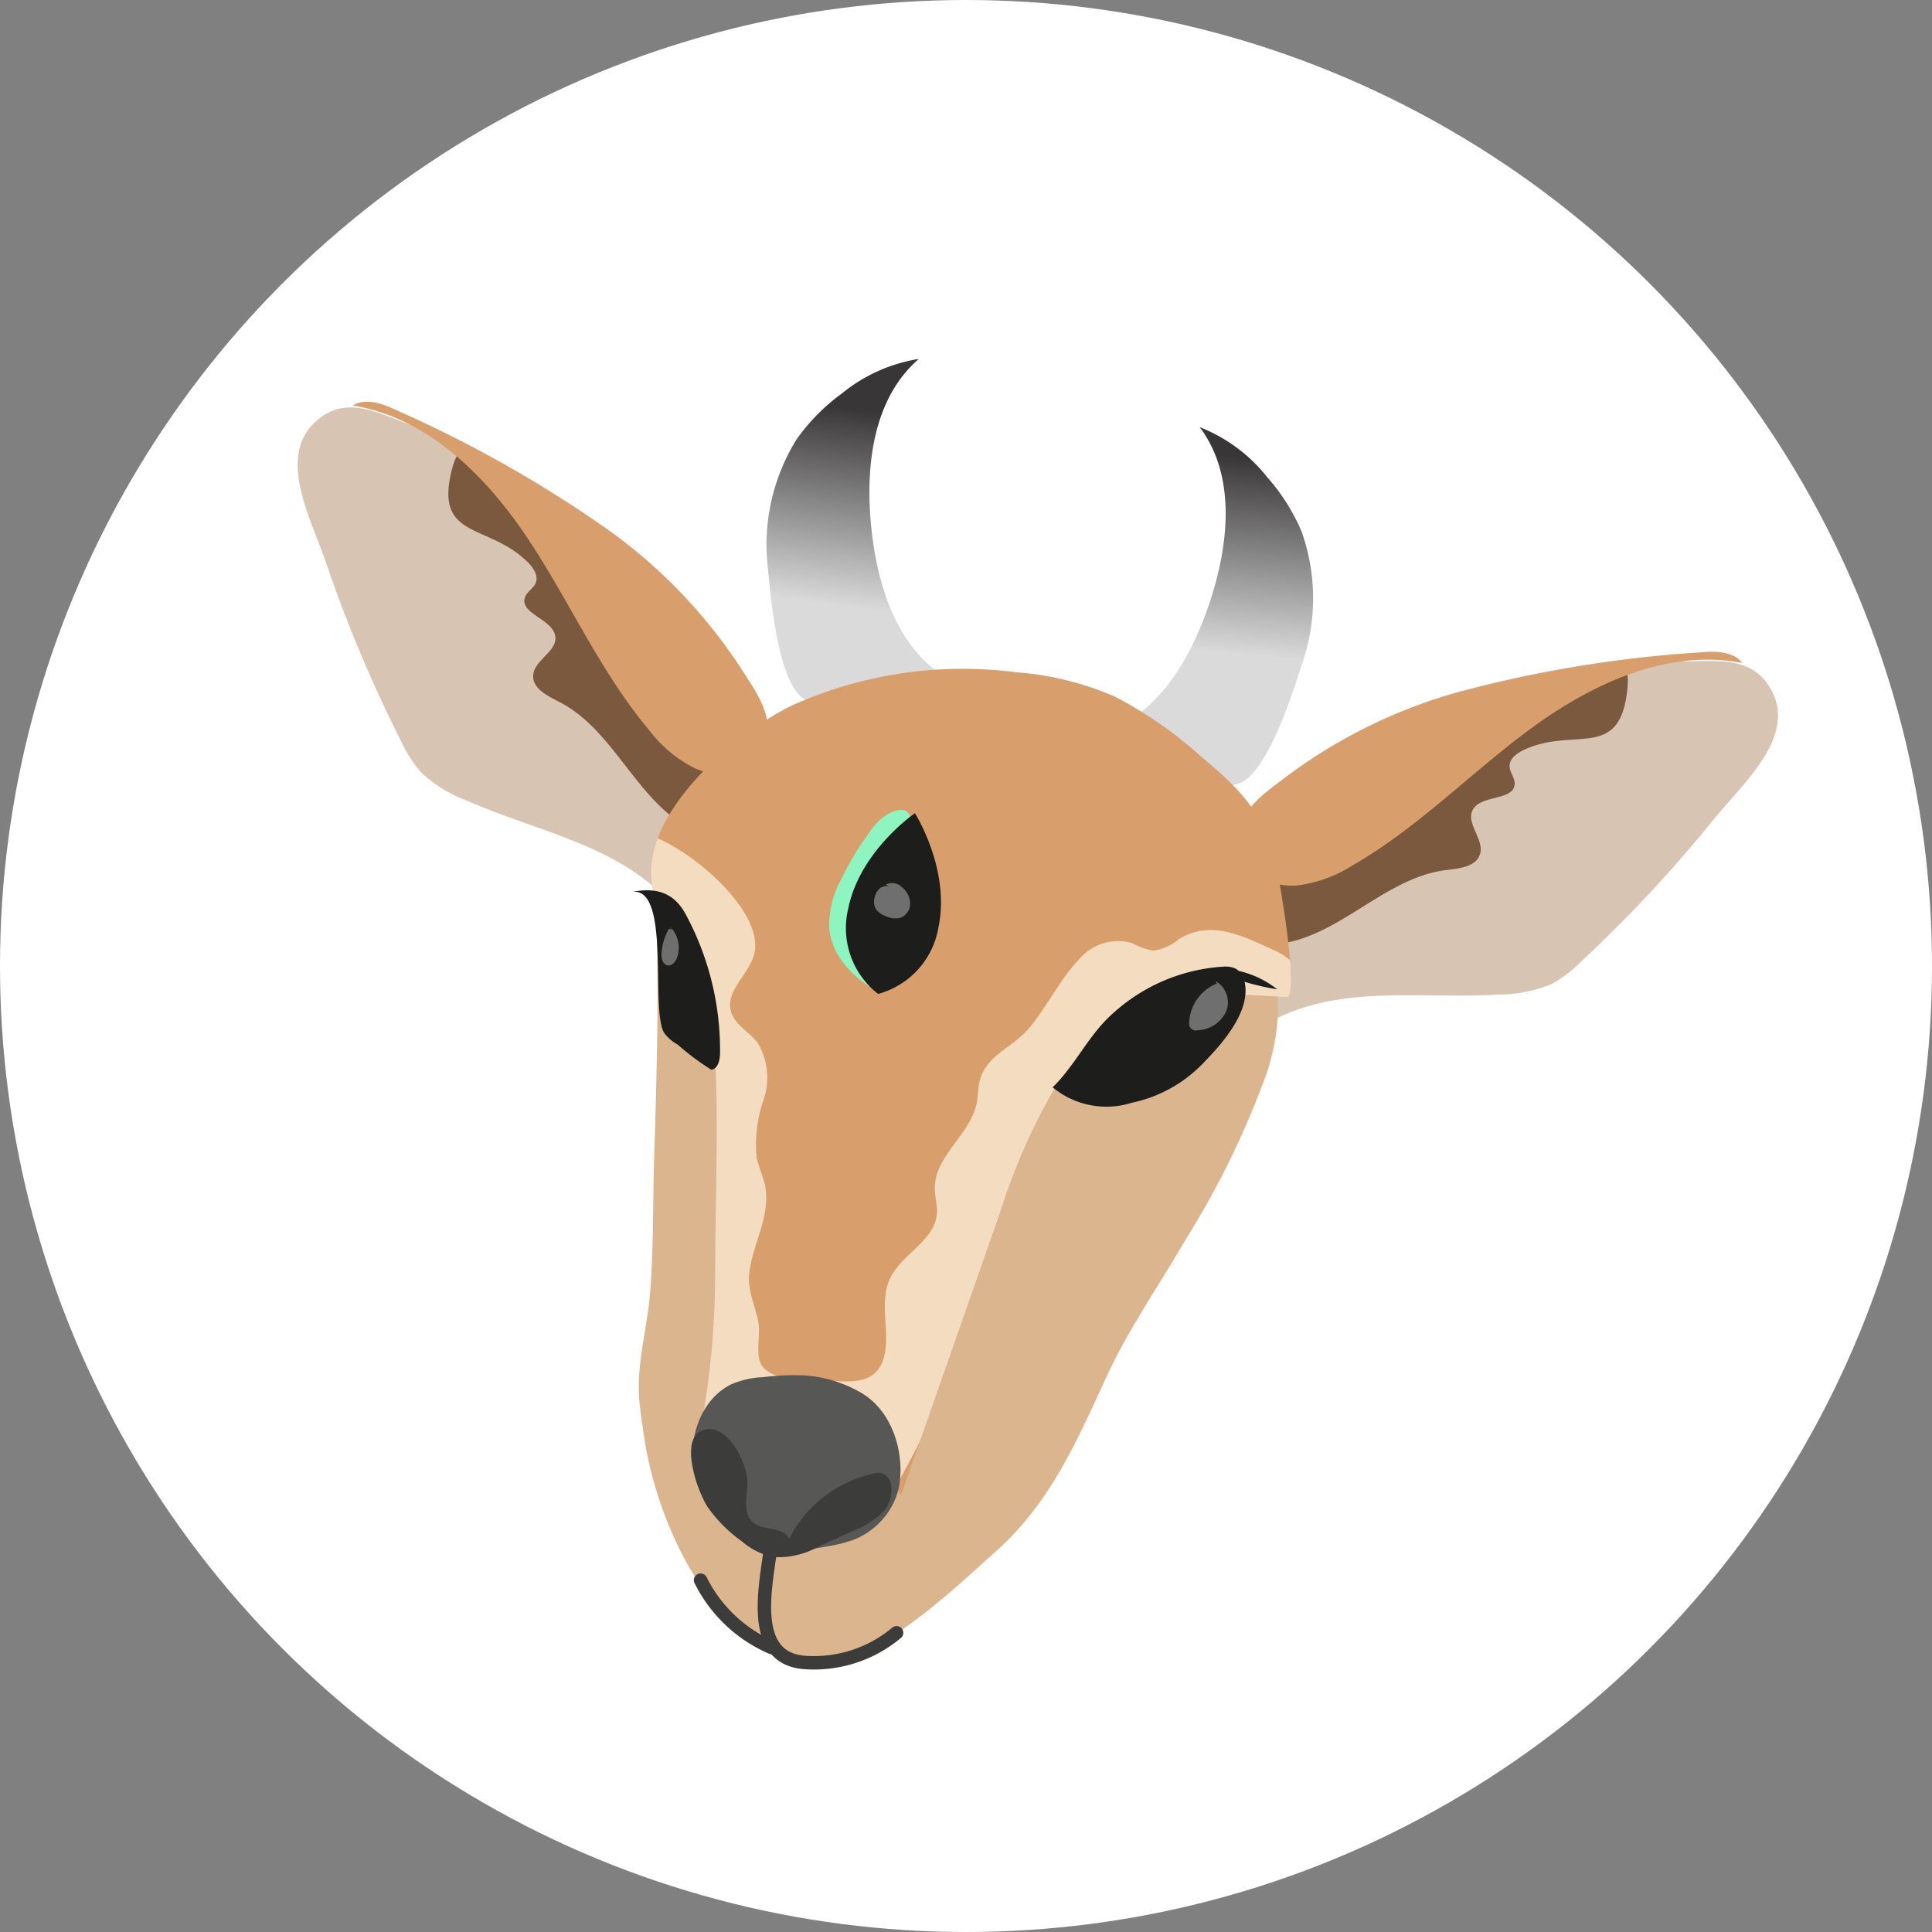 <svg xmlns="http://www.w3.org/2000/svg" xmlns:xlink="http://www.w3.org/1999/xlink" viewBox="0 0 130 130"><rect x="0" y="0" width="130" height="130" fill="#808080" stroke="none"/><defs><style>.a{fill:#d8c4b2;}.b{fill:#d89f6c;}.c{fill:#fff;}.d{clip-path:url(#a);}.e{fill:#7a593f;}.f{fill:url(#b);}.g{fill:url(#c);}.h{clip-path:url(#d);}.i{fill:#dbb58d;}.j{clip-path:url(#e);}.k{fill:#f4dcc1;}.l{fill:#575756;}.m{fill:none;stroke:#3c3c3b;stroke-linecap:round;stroke-linejoin:round;stroke-width:0.905px;}.n{fill:#3c3c3b;}.o{fill:#1d1d1b;}.p{fill:#706f6f;}.q{fill:#8ef4c0;}</style><clipPath id="a"><path class="a" d="M117.17,52.985c-.649.762-1.316,1.48-1.848,2.138a93.03,93.03,0,0,1-8.914,9.565,8.801,8.801,0,0,1-1.99,1.515,9.258,9.258,0,0,1-3.593.718c-5.02.321-10.184-.662-14.829,1.553a.894.894,0,0,1-.784.111.848.848,0,0,1-.334-.535c-.931-3.061-1.286-6.745,1.276-9.145,1.658-1.553,3.852-2.38,5.747-3.631,2.524-1.666,4.478-4.057,6.83-5.959A22.881,22.881,0,0,1,113.482,44.497c1.931.001,4.109-.301,5.382,1.428C120.669,48.377,118.988,50.852,117.17,52.985Z"/></clipPath><linearGradient id="b" x1="56.249" y1="51.158" x2="59.716" y2="25.153" gradientUnits="userSpaceOnUse"><stop offset="0.394" stop-color="#dadada"/><stop offset="0.839" stop-color="#4c4a4a"/><stop offset="0.9" stop-color="#383636"/></linearGradient><linearGradient id="c" x1="6645.096" y1="772.096" x2="6648.563" y2="746.091" gradientTransform="matrix(-0.976, -0.216, -0.216, 0.976, 6735.514, 736.176)" xlink:href="#b"/><clipPath id="d"><path class="a" d="M20.924,35.169c.347.939.725,1.843.997,2.644a93.031,93.031,0,0,0,5.066,12.054,8.801,8.801,0,0,0,1.346,2.108,9.258,9.258,0,0,0,3.125,1.914c4.601,2.034,9.787,2.893,13.382,6.574.192.197.426.415.698.375a.848.848,0,0,0,.498-.387c1.93-2.552,3.535-5.887,1.958-9.024-1.02-2.029-2.794-3.563-4.141-5.391-1.794-2.435-2.804-5.353-4.355-7.95a22.881,22.881,0,0,0-12.183-9.612c-1.813-.665-3.752-1.701-5.544-.517C19.23,29.636,19.954,32.54,20.924,35.169Z"/></clipPath><clipPath id="e"><path class="b" d="M47.152,96.092a39.397,39.397,0,0,1,9.217,1.554c1.73.509,3.622,1.324,4.244,3.016L67.279,81.629a41.546,41.546,0,0,1,3.398-7.902,13.943,13.943,0,0,1,6.206-5.776c3.011-1.284,6.42-1.077,9.685-.848.964.068-.63-8.849-.841-9.594-.841-2.968-2.506-4.607-4.9-6.596a27.58,27.58,0,0,0-5.856-4.063A20.594,20.594,0,0,0,68.385,45.236a28.015,28.015,0,0,0-15.092,2.231c-3.983,1.941-11.325,8.119-9.069,13.266.614,1.4,2.001,2.251,2.63,3.771a19.519,19.519,0,0,1,1.262,6.519c.234,4.904.016,9.74-.003,14.619A55.75,55.75,0,0,1,47.152,96.092Z"/></clipPath></defs><circle class="c" cx="65" cy="65" r="65"/><path class="a" d="M117.17,52.985c-.649.762-1.316,1.48-1.848,2.138a93.03,93.03,0,0,1-8.914,9.565,8.801,8.801,0,0,1-1.99,1.515,9.258,9.258,0,0,1-3.593.718c-5.02.321-10.184-.662-14.829,1.553a.894.894,0,0,1-.784.111.848.848,0,0,1-.334-.535c-.931-3.061-1.286-6.745,1.276-9.145,1.658-1.553,3.852-2.38,5.747-3.631,2.524-1.666,4.478-4.057,6.83-5.959A22.881,22.881,0,0,1,113.482,44.497c1.931.001,4.109-.301,5.382,1.428C120.669,48.377,118.988,50.852,117.17,52.985Z"/><g class="d"><path class="e" d="M102.552,50.453c-.474.22-.987.587-.976,1.109.009.406.346.753.342,1.16-.011,1.183-2.25.725-2.815,1.764-.497.914.783,1.986.484,2.983-.259.862-1.403.967-2.296,1.078-4.143.514-7.217,4.553-11.37,4.978-.441-3.093-.801-6.538,1.027-9.071a11.786,11.786,0,0,1,2.912-2.593q4.691-3.294,9.622-6.227a16.167,16.167,0,0,1,4.314-1.993c3.009-.739,6.096-.815,5.7,2.786C108.97,51.216,105.953,48.876,102.552,50.453Z"/></g><path class="b" d="M98,46.6a82.968,82.968,0,0,1,16.323-2.699c1.043-.094,2.271-.109,2.92.712-4.996-.976-10.069,1.36-14.175,4.369S95.381,55.737,90.959,58.259a8.835,8.835,0,0,1-3.72,1.325c-1.999.131-3.905-1.064-3.882-3.18.022-1.975,1.856-3.114,3.261-4.194A35.021,35.021,0,0,1,98,46.6Z"/><path class="f" d="M51.686,38.377a13.457,13.457,0,0,1,1.928-8.835,13.396,13.396,0,0,1,3.031-3.063,10.84,10.84,0,0,1,5.182-2.326c-3.124,2.688-3.628,7.341-3.19,11.439.412,3.859,1.728,8.023,5.058,10.017-2.06.45-7.765,2.553-9.611,1.398C52.354,45.925,51.856,40.214,51.686,38.377Z"/><path class="g" d="M87.562,44.819a13.457,13.457,0,0,0,.023-9.042,13.396,13.396,0,0,0-2.298-3.645,10.84,10.84,0,0,0-4.558-3.389c2.471,3.299,1.959,7.951.647,11.858-1.235,3.679-3.419,7.461-7.1,8.689,1.915.884,7.032,4.169,9.083,3.439C85.281,52.046,86.999,46.576,87.562,44.819Z"/><path class="a" d="M20.924,35.169c.347.939.725,1.843.997,2.644a93.031,93.031,0,0,0,5.066,12.054,8.801,8.801,0,0,0,1.346,2.108,9.258,9.258,0,0,0,3.125,1.914c4.601,2.034,9.787,2.893,13.382,6.574.192.197.426.415.698.375a.848.848,0,0,0,.498-.387c1.93-2.552,3.535-5.887,1.958-9.024-1.02-2.029-2.794-3.563-4.141-5.391-1.794-2.435-2.804-5.353-4.355-7.95a22.881,22.881,0,0,0-12.183-9.612c-1.813-.665-3.752-1.701-5.544-.517C19.23,29.636,19.954,32.54,20.924,35.169Z"/><g class="h"><path class="e" d="M35.518,37.837c.369.37.724.891.533,1.377-.148.378-.584.588-.721.97-.398,1.114,1.861,1.456,2.033,2.627.151,1.03-1.421,1.594-1.484,2.632-.055.898.983,1.391,1.783,1.804,3.711,1.912,5.202,6.764,8.954,8.595,1.481-2.751,3.008-5.86,2.166-8.868a11.786,11.786,0,0,0-1.838-3.438q-3.266-4.71-6.882-9.165a16.168,16.168,0,0,0-3.361-3.359c-2.569-1.732-5.44-2.868-6.311.648C29.231,36.338,32.87,35.183,35.518,37.837Z"/></g><path class="i" d="M43.247,96.052a26.31,26.31,0,0,0,2.66,8.55,15.819,15.819,0,0,0,7.439,7.186c4.058,1.751,10.703-4.768,13.618-7.355,3.738-3.318,5.492-7.473,7.546-11.908,1.46-3.152,3.551-6.144,5.29-9.153A58.46,58.46,0,0,0,85.255,72.158c2.129-6.646-.505-11.477-5.954-15.399a29.556,29.556,0,0,0-8.862-4.712c-5.311-1.537-10.985-.577-16.429.393a22.564,22.564,0,0,0-7.639,2.341c-2.395,1.423-2.407,2.444-2.281,5.0.298,6.054.109,12.114-.074,18.168-.091,3.009-.032,6.066-.275,9.066-.206,2.557-.984,4.886-.694,7.509Q43.134,95.288,43.247,96.052Z"/><path class="b" d="M47.152,96.092a39.397,39.397,0,0,1,9.217,1.554c1.73.509,3.622,1.324,4.244,3.016L67.279,81.629a41.546,41.546,0,0,1,3.398-7.902,13.943,13.943,0,0,1,6.206-5.776c3.011-1.284,6.42-1.077,9.685-.848.964.068-.63-8.849-.841-9.594-.841-2.968-2.506-4.607-4.9-6.596a27.58,27.58,0,0,0-5.856-4.063A20.594,20.594,0,0,0,68.385,45.236a28.015,28.015,0,0,0-15.092,2.231c-3.983,1.941-11.325,8.119-9.069,13.266.614,1.4,2.001,2.251,2.63,3.771a19.519,19.519,0,0,1,1.262,6.519c.234,4.904.016,9.74-.003,14.619A55.75,55.75,0,0,1,47.152,96.092Z"/><g class="j"><path class="k" d="M65.735,74.144c.088-.496.069-1.01.206-1.495.464-1.644,2.224-2.208,3.245-3.401,1.283-1.499,2.152-3.412,3.508-4.786a3.416,3.416,0,0,1,3.459-1.014,4.891,4.891,0,0,0,1.439.522,3.423,3.423,0,0,0,1.744-.786c2.229-1.346,4.388-.142,6.476.791,1.178.526,2.41,1.858,1.692,2.93a2.506,2.506,0,0,1-1.683.831c-2.722.546-5.553,1.097-7.79,2.741a17.028,17.028,0,0,0-3.557,3.919,102.474,102.474,0,0,0-8.92,14.906c-2.329,4.769-4.311,9.759-7.433,14.051a5.085,5.085,0,0,1-2.014,1.855c-1.449.599-3.096-.126-4.399-.997a9.545,9.545,0,0,1-3.508-3.737,12.682,12.682,0,0,1-.865-4.556c-.248-3.833-.497-7.673-.388-11.512.089-3.124.414-6.247.242-9.367a37.999,37.999,0,0,0-1.372-7.9c-.161-.588-3.283-11.157-2.65-11.061,2.563.386,8.625,5.248,7.516,8.341-.45,1.256-1.833,2.298-1.512,3.592.231.931,1.248,1.412,1.826,2.178a4.628,4.628,0,0,1,.38,3.823,9.13,9.13,0,0,0-.461,3.908c.134.622.429,1.201.558,1.825.42,2.032-.835,3.95-1.059,5.927-.137,1.21.45,2.253.628,3.412.125.818-.263,2.252.294,2.903.934,1.086,3.376.791,4.634.912,2.08.201,3.586-.05,3.65-2.686.034-1.405-.334-2.892.258-4.166.774-1.663,3.02-2.549,3.163-4.378.045-.571-.139-1.136-.144-1.708-.017-2.173,2.419-3.632,2.827-5.766Z"/></g><path class="l" d="M60.46,100.204a4.968,4.968,0,0,1-2.191,2.981c-1.149.764-2.88.887-4.221,1.14a3.995,3.995,0,0,1-2.864-.376,11.869,11.869,0,0,1-3.516-2.684c-1.811-2.302-1.328-6.635,1.49-8.097a6.004,6.004,0,0,1,2.209-.503,17.368,17.368,0,0,1,2.703-.122,8.719,8.719,0,0,1,3.935,1.211C60.1,95.005,60.944,97.937,60.46,100.204Z"/><path class="m" d="M51.9,103.832c-.33,2.723-1.591,7.729,2.227,8.031a8.672,8.672,0,0,0,6.204-1.996"/><path class="n" d="M50.296,99.815c-.028.912-.328,2.004.358,2.605.695.609,2.038.283,2.449,1.11a8.452,8.452,0,0,1,5.645-4.376,1.25,1.25,0,0,1,.561-.03.965.965,0,0,1,.635.711,2.169,2.169,0,0,1-.676,2.043,6.39,6.39,0,0,1-1.922,1.16l-2.219,1.004a5.539,5.539,0,0,1-3.165.725,4.931,4.931,0,0,1-2.043-1.053,9.734,9.734,0,0,1-2.309-2.315c-.631-.959-1.995-4.648-.272-5.182C49.001,95.702,50.334,98.592,50.296,99.815Z"/><path class="o" d="M46.119,61.484a19.255,19.255,0,0,1,2.331,9.383c-.002.462-.137,1.06-.596,1.109A17.648,17.648,0,0,1,45.59,70.281a2.711,2.711,0,0,1-.899-.782c-.96-1.54.505-10.041-2.255-9.469C44.102,59.685,45.318,60.027,46.119,61.484Z"/><path class="o" d="M83.739,66.062a16.654,16.654,0,0,0,2.203.508,6.54,6.54,0,0,0-2.596-1.242.97.97,0,0,0-.24-.169,1.711,1.711,0,0,0-.805-.114,12.11,12.11,0,0,0-7.341,3.077c-1.697,1.46-2.583,3.552-4.13,5.041a5.668,5.668,0,0,0,5.327,1.038,9.275,9.275,0,0,0,4.731-2.59c1.283-1.308,3.225-3.444,2.882-5.435C83.763,66.139,83.749,66.101,83.739,66.062Z"/><path class="p" d="M81.881,66.18a2.962,2.962,0,0,0-1.862,2.592.461.461,0,0,0,.585.548,2.185,2.185,0,0,0,1.895-1.253,1.638,1.638,0,0,0-.709-2.053"/><path class="p" d="M45.301,62.634a.265.265,0,0,0-.305-.114,3.759,3.759,0,0,0-.483,1.619c-.021.336.079.767.412.822.285.047.518-.231.622-.499a2.002,2.002,0,0,0-.505-2.151"/><path class="b" d="M41.12,35.791a82.969,82.969,0,0,0-14.389-8.166c-.946-.448-2.094-.886-2.987-.339,5.026.808,8.981,4.751,11.797,8.992s4.885,8.992,8.165,12.885a8.835,8.835,0,0,0,3.035,2.527c1.831.812,4.033.349,4.741-1.645.661-1.861-.667-3.563-1.613-5.062A35.021,35.021,0,0,0,41.12,35.791Z"/><path class="m" d="M51.921,110.857a9.578,9.578,0,0,1-4.78-4.531"/><path class="q" d="M59.842,54.719a3.78,3.78,0,0,0-1.29,1.219,19.613,19.613,0,0,0-1.944,3.217,6.579,6.579,0,0,0-.816,3.231c.132,1.939,1.689,3.517,3.421,4.399a24.645,24.645,0,0,1,1.612-8.861C61.194,56.956,62.13,53.603,59.842,54.719Z"/><path class="o" d="M61.563,54.719S57.881,57.233,57.083,61.106a5.609,5.609,0,0,0,2.002,5.773,5.606,5.606,0,0,0,4.068-4.522C63.951,58.484,61.563,54.719,61.563,54.719Z"/><path class="p" d="M59.932,59.745a.559.559,0,0,0-.657-.022,1.025,1.025,0,0,0-.394.568,1.082,1.082,0,0,0,.031.834,1.308,1.308,0,0,0,.727.536,1.46,1.46,0,0,0,.931.1,1.029,1.029,0,0,0,.674-.984,1.464,1.464,0,0,0-.572-1.096.918.918,0,0,0-1.068-.155"/></svg>